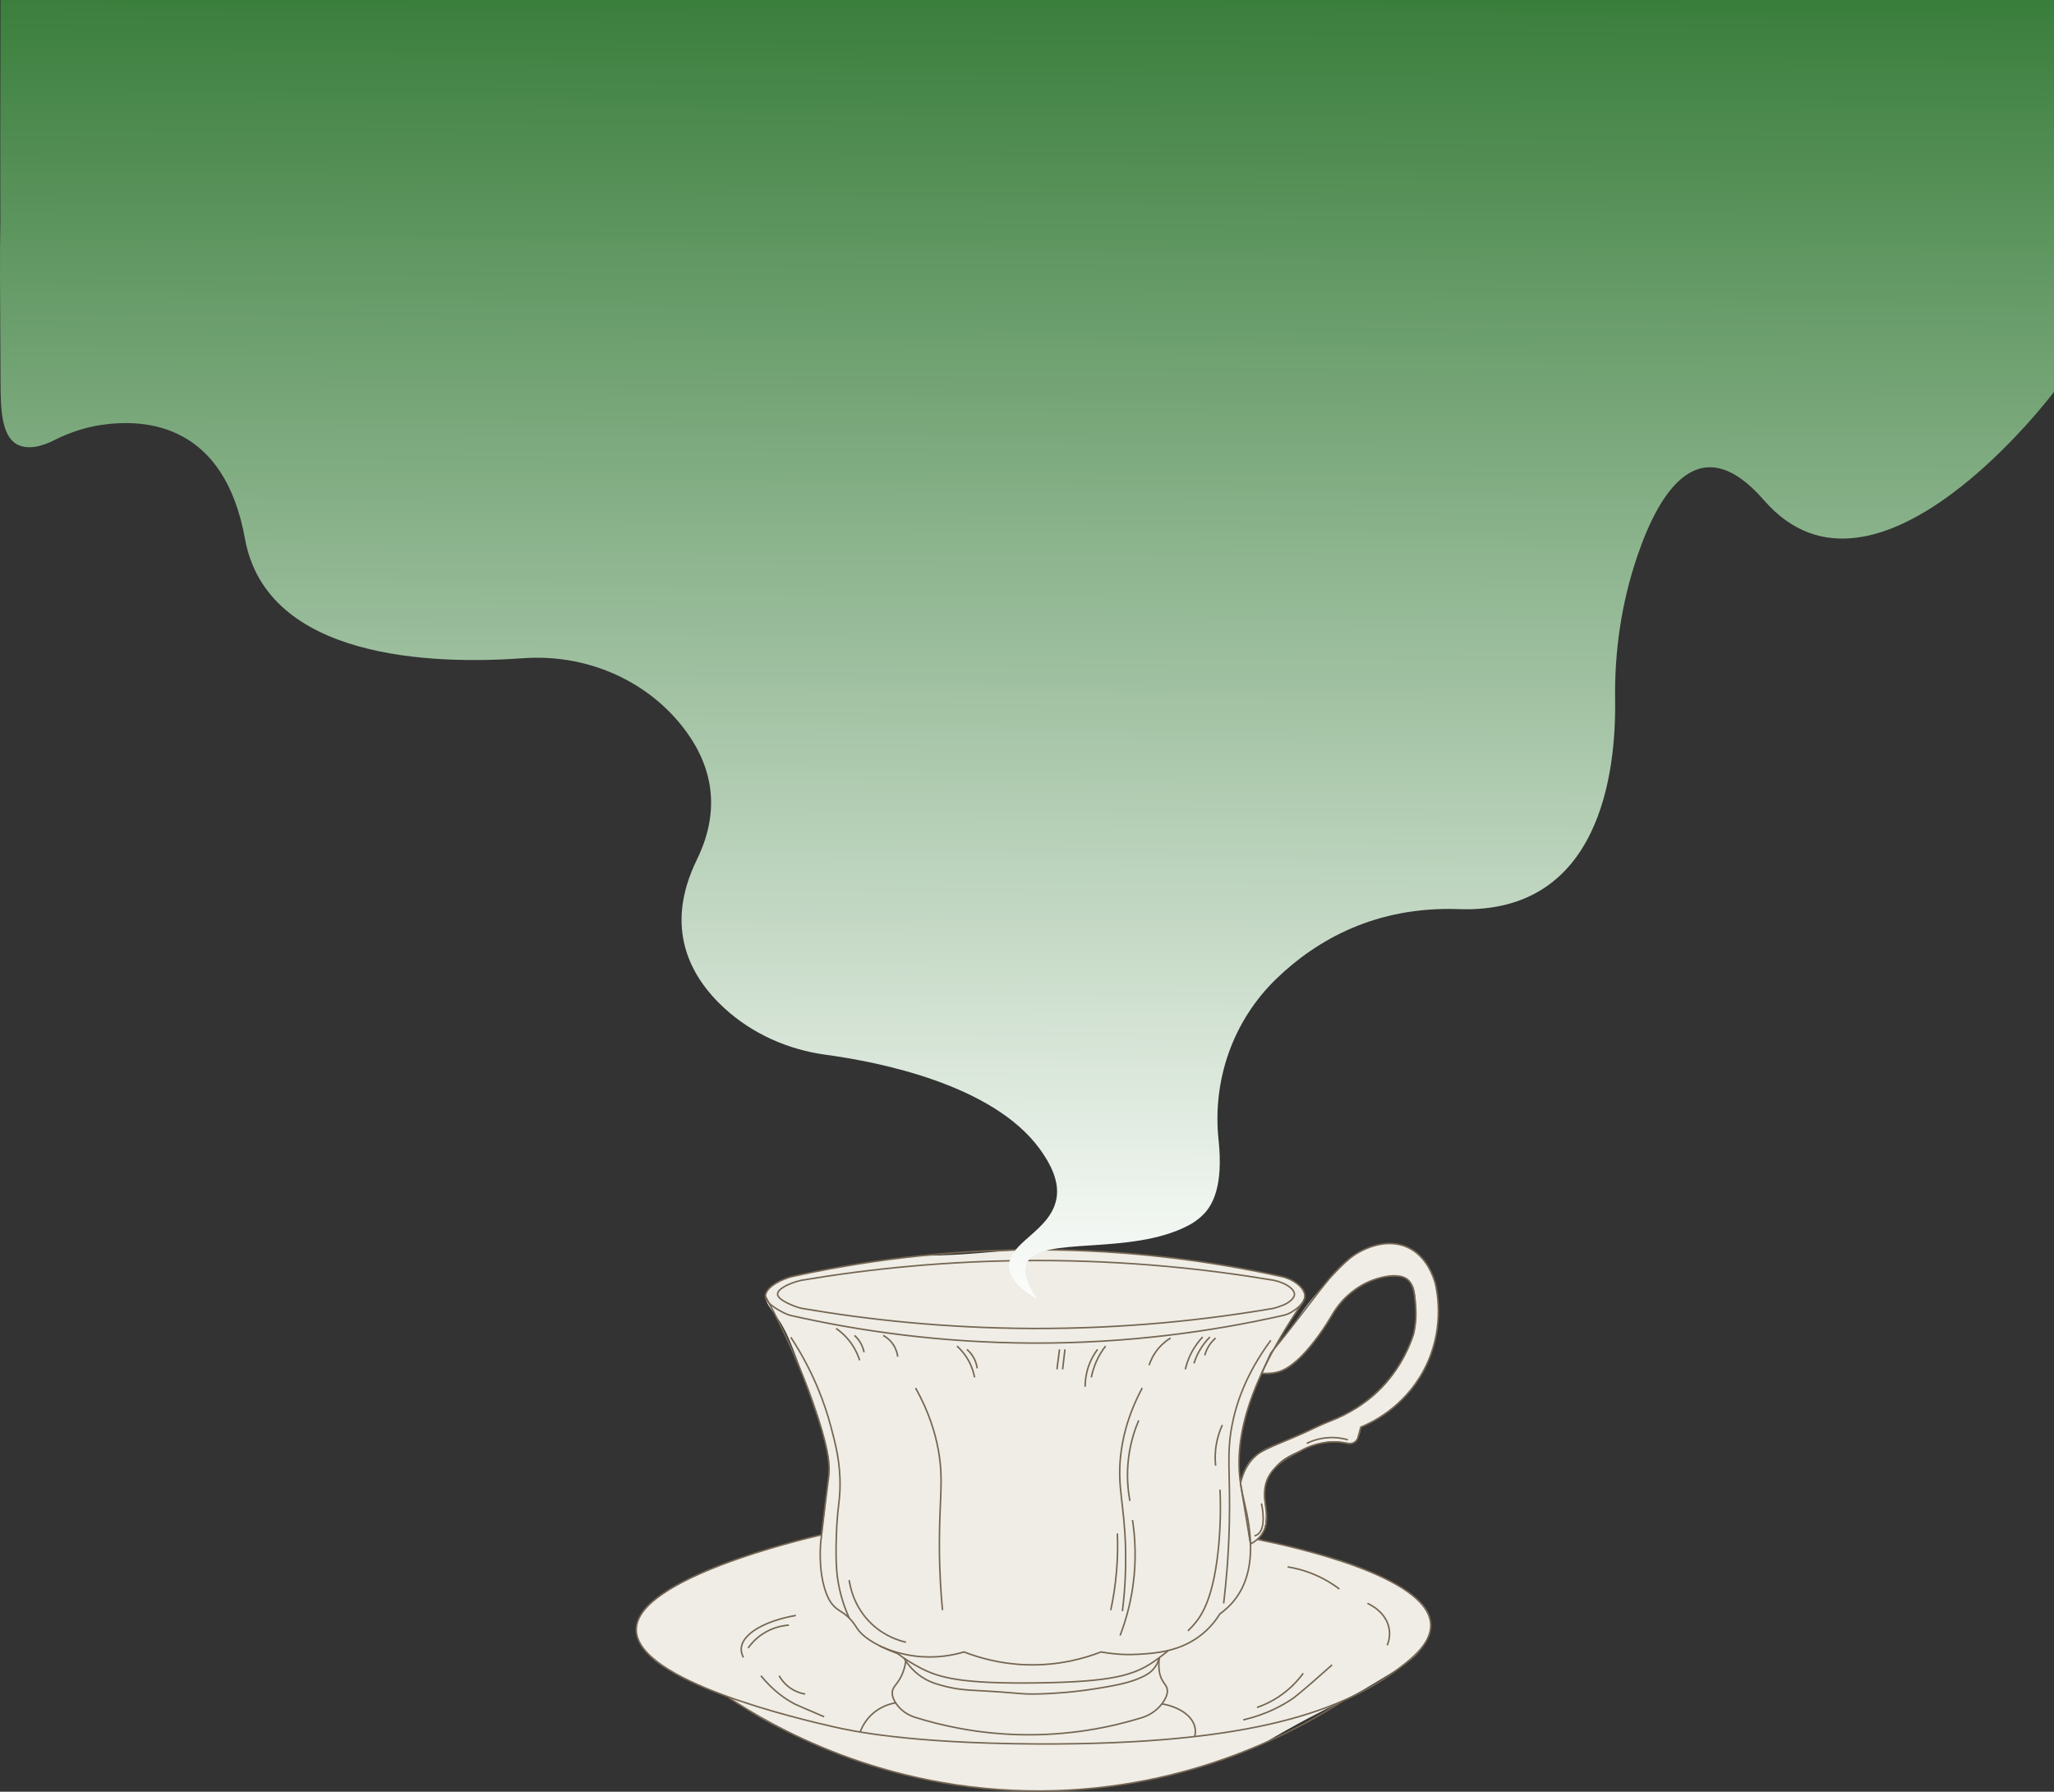 <?xml version="1.0" encoding="UTF-8"?>
<svg id="Layer_1" data-name="Layer 1" xmlns="http://www.w3.org/2000/svg" xmlns:xlink="http://www.w3.org/1999/xlink" viewBox="0 0 1350.55 1178.03">
  <rect x="0" y="0" width="1350.55" height="1178.03" fill="#333333" stroke="none"/>
  <defs>
    <style>
      .cls-1 {
        fill: url(#linear-gradient);
      }

      .cls-1, .cls-2 {
        stroke-width: 0px;
      }

      .cls-2 {
        fill: #efede6;
      }

      .cls-3 {
        fill: none;
        stroke: #756653;
        stroke-miterlimit: 10;
      }
    </style>
    <linearGradient id="linear-gradient" x1="671.54" y1="866.61" x2="676.15" y2="-1" gradientUnits="userSpaceOnUse">
      <stop offset="0" stop-color="#fff"/>
      <stop offset="1" stop-color="#3a7e3c"/>
    </linearGradient>
  </defs>
  <path class="cls-2" d="m829.57,902.9c1.88.18,4.76.28,8.15-.35,4-.74,14.42-3.55,31.4-27.19,10.23-14.24,8.49-16.07,15.83-22.85,3.59-3.31,11.87-10.77,24.64-12.89,4.86-.81,8.99-.61,11.79-.3,1.61.48,4,1.46,5.95,3.62,2.22,2.46,2.88,5.35,3.32,10.09.72,7.66,1.3,13.91-.83,22.56-1.39,5.63-3.26,9.54-5.08,13.29-2.86,5.9-8.63,17.49-20.76,28.24-7.38,6.53-14.5,10.25-19.19,12.69-3.11,1.62-4.63,2.21-15.28,6.89,0,0-4.75,2.08-19.22,8.51-22.22,9.87-25.92,11.77-29.16,16.34-3.51,4.95-4.87,10.08-5.47,13.67,2.2,13.32,4.4,26.63,6.6,39.95,1.81-.87,4.91-2.67,7.18-6.13,1.25-1.91,2.32-4.44,2.8-9.71.82-8.99-1.45-10.87-1.02-17.36.58-8.78,5.38-15.09,6.77-16.85,4.54-5.79,9.81-8.19,15.96-10.98,4.81-2.18,19.98-9.07,29.12-5.72.99.36,4.01,1.62,6.61.33,1.64-.81,2.5-2.33,3.23-3.61.68-1.2,1.76-3.51,1.89-6.83,6.38-2.64,28.42-12.69,41.62-37.79,11.03-20.97,9.69-40.68,8.81-48.12-.14-3.67-.87-9.95-4.34-16.73-1.81-3.53-5.34-10.44-13.15-14.68-10.66-5.8-21.79-2.55-25.66-1.41-6.99,2.04-11.92,5.6-14.68,7.92-18.14,17.82-27.1,28.94-31.92,36-1.78,2.61-3.87,5.93-7.79,11.11-6.04,7.97-8.98,10.5-12.64,16.6-2.77,4.62-4.45,8.78-5.46,11.71Z"/>
  <path class="cls-2" d="m540.2,1009.1c-23.42,5.42-42.07,11.28-55.42,15.94-10.47,3.65-16.7,6.43-29.15,11.98,0,0-12.11,5.39-25.16,14.81-2.53,1.83-6.59,4.89-9.39,10.3-.92,1.77-2.67,5.14-2.72,9.45-.1,7.61,5.17,13.14,9.02,17.19,4.7,4.94,9.08,7.39,17.19,11.91,1.84,1.03,8.21,4.53,17.16,8.26,8.39,3.5,11.02,3.84,17.28,7.16,5.83,3.09,9.7,6.04,11.18,7.13,6.52,4.79,19.72,12.45,48.98,25.06,28.55,12.11,76.46,28.2,137.57,29.19,69.95,1.13,124.18-18.05,153.86-31.08,21.25-12.67,38.91-21.68,51.43-27.68,9.24-4.43,17.68-9.59,34.55-19.91,8.62-5.27,18.13-11.34,22.3-22.72,1.04-2.84,2.04-5.59,1.87-9.11-.73-15.19-22.35-25.38-37.7-32.62-13.3-6.27-24.47-9.41-40.25-13.77-13.28-3.67-24.44-6.11-32.19-7.67-1.05-.6-2.46-1.16-3.91-.8-2.21.55-2.86,2.82-3.82,2.7-2-.26-2.12-9.25-2.12-9.25,0-13.54-3.48-12.56-5.09-30.37-.65-7.15-1.62-18.7.75-33.08,2.07-12.6,5.73-21.42,10.47-32.85,0,0,5.65-13.62,15.66-31.11,2.4-4.2,3.6-6.29,5.33-8.88,2.86-4.28,4.39-5.9,6.7-10.04,2.5-4.46,3.73-6.75,3.2-9.29-.29-1.4-1.22-3.45-5.79-6.38-4.85-3.11-9.43-4.4-18.81-6.29-6.13-1.24-9.25-1.71-16.85-3.07-7.72-1.39-12.21-2.29-15.06-2.82-15.4-2.9-33.43-4.74-40.75-5.49-41.11-4.19-78.65-4.2-78.65-4.2-25.71,0-42.87,3.87-75.76,3.87,0,0-23.45,1.63-64.87,9.53-22.75,4.34-35.7,7.89-37.59,15.84-1.23,5.16,2.97,8.98,8.68,17.27,6.13,8.89,11.41,24.04,21.96,54.32,7.47,21.44,11.2,32.35,10.87,42.06-.21,6.32-1.5,17.62-2.19,23.69-.99,8.68-2,15.85-2.75,20.83Z"/>
  <path class="cls-3" d="m540.2,1009.1c-12.26,2.83-122.04,28.76-121.85,62.47.2,33.97,108.52,58.9,129.19,63.66,12.01,2.77,49.94,10.99,133.79,11.4,144.44.71,202.95-22.88,238.98-50.04,11.45-8.63,20.92-17.84,20.43-28.6-1.46-31.71-90.64-51.16-114.06-55.88"/>
  <path class="cls-3" d="m479.01,1116.11c27.25,18.05,101.17,61.85,205.13,61.43,99.79-.4,171.12-41.32,198.77-59.22"/>
  <path class="cls-3" d="m526.86,841.79c-9.4,2.25-15.81,6.09-15.57,9.26.25,3.35,7.98,6.47,10.6,7.53,1.96.79,3.69,1.28,4.98,1.6,42.95,7.4,94.43,13.11,152.68,13.28,60.53.18,113.87-5.67,158.04-13.28,1.47-.38,3.68-1.13,6.38-2.17,1.91-.74,6.9-3.63,7.15-6.77.27-3.4-5.11-7.64-13.53-9.45-43.63-7.36-95.99-13.01-155.23-13.02-59.36,0-111.8,5.65-155.49,13.02Z"/>
  <path class="cls-3" d="m519.55,839.59c-9.82,3.09-16.5,8.36-16.26,12.71.26,4.6,8.32,8.89,11.06,10.34,2.05,1.09,3.85,1.76,5.2,2.19,44.83,10.16,98.57,18,159.36,18.23,63.18.24,118.86-7.79,164.96-18.23,1.63-.37,4.04-1.16,6.66-2.98,1.89-1.31,7.2-4.99,7.46-9.29.29-4.67-5.34-10.49-14.12-12.97-45.54-10.11-100.19-17.87-162.03-17.88-61.95-.01-116.7,7.76-162.3,17.88Z"/>
  <path class="cls-3" d="m595.55,1092.26c-.34,2.55-1.14,6.33-3.23,10.38-2.51,4.85-4.74,5.97-5.45,8.85-.47,1.91-.25,4.53,2.04,8.1,2.94,4.6,7.54,7.89,12.75,9.52,17.21,5.4,40.42,10.64,68.11,11.4,33.62.92,61.49-5.12,80.93-11.13,5.93-1.83,11.13-5.59,14.48-10.81,2.54-3.96,2.71-6.69,2.13-8.62-.74-2.43-2.66-3.54-4.17-7.53-1.51-4-1.26-9.48-.96-11.91"/>
  <path class="cls-3" d="m594.29,1090.13c2.33,3.83,6.81,9.92,14.53,14.12,3.55,1.93,6.63,2.83,9.94,3.78,9.61,2.76,17.41,3.16,21.38,3.36,32.6,1.72,29.58,2.63,41.87,2.38,4.32-.09,14.9-.41,28.26-2.04,4.44-.54,7.53-1.03,11.16-1.6,16.09-2.53,22.19-4.45,26.97-6.4,5.34-2.18,8.62-4.23,11.06-7.66,1.69-2.38,2.49-4.73,2.9-6.33"/>
  <path class="cls-3" d="m588.9,1119.59c-2.84.48-9.99,2.07-16.21,8.16-4.14,4.05-6.15,8.42-7.12,11.04"/>
  <path class="cls-3" d="m763.97,1120.26c11.63,2.02,20.35,8.11,21.79,15.78.28,1.49.35,3.41-.23,5.74"/>
  <path class="cls-3" d="m503.3,852.3c15.07,27.66,24.76,51.63,30.97,69.15,10.65,30.05,10.9,40.67,10.89,44.6,0,5.69-.54,4.34-5.45,47.32,0,0-2.12,18.6,3.4,33.7.88,2.41,2.22,5.95,5.45,9.19,2.68,2.69,4.52,3.02,7.83,5.79,4.17,3.48,6.14,7.02,7.23,8.66,2.91,4.35,9.64,10.22,26.64,16.53,3.6,2.72,8.93,6.4,15.83,9.87,11.56,5.82,25.72,10.16,77.11,9.36,47.47-.74,62.2-4.86,75.4-13.96,3.6-2.48,7.8-5.7,9.61-7.35"/>
  <path class="cls-3" d="m519.97,879.23c15.17,23.15,22.48,44.21,26.21,58.21,3.33,12.51,6.56,24.65,6.13,41.02-.27,10.21-1.73,13.08-2.38,30.81-.7,19.07.59,27.26,1.02,29.96,1.73,10.79,4.99,19.25,7.4,24.59"/>
  <path class="cls-3" d="m578.5,1082.18c5.51,2.56,13.68,5.58,23.94,6.76,13.66,1.57,24.8-.83,31.4-2.81,9.22,3.6,23.3,7.83,40.85,8.43,21.86.74,39.18-4.49,49.28-8.43,10.28,1.88,18.84,1.89,24.77,1.53,10.88-.66,27.63-1.67,41.85-13.34,5.72-4.69,9.36-9.74,11.51-13.21,2.85-2.03,6.84-5.31,10.47-10.21,17.06-23.06,7.01-56.41,4.34-68.68-5.67-26.05-3.09-63.44,39.99-126.42"/>
  <path class="cls-3" d="m602.01,912.6c9.2,16.38,13.12,30.6,14.98,40.85,3.61,19.91.66,31.73.68,61.96.01,18.21,1.09,33.17,2.04,43.23"/>
  <path class="cls-3" d="m736.48,1075.32c3.3-8.59,6.68-19.74,8.51-33.02,2.39-17.34,1.3-32.18-.34-42.89"/>
  <path class="cls-3" d="m781.08,1072.26c1.23-1.16,3.07-3.01,5.07-5.47,4.1-5.05,12.34-16.95,15.35-52.74.73-8.66,1.3-20.48.68-34.61"/>
  <path class="cls-3" d="m835.55,881.28c-16.67,22.53-22.91,42.3-25.53,56.17-3.69,19.52-.93,31.12-1.7,64.34-.52,22.45-2.33,40.67-3.74,52.43"/>
  <path class="cls-3" d="m558.35,1038.89c.62,4.3,3.1,17.74,14.73,28.77,8.66,8.21,18.12,11.05,22.64,12.09"/>
  <path class="cls-3" d="m549.76,873.45c2.64,1.82,6.45,4.91,9.87,9.7,3.05,4.26,4.7,8.34,5.62,11.23"/>
  <path class="cls-3" d="m561.84,878.04c1.12.99,2.61,2.55,3.91,4.77,1.45,2.46,2.08,4.75,2.38,6.3"/>
  <path class="cls-3" d="m580.74,878.04c1.54.84,4.65,2.82,6.98,6.64,1.77,2.91,2.34,5.67,2.55,7.32"/>
  <path class="cls-3" d="m629.25,885.02c2.15,1.95,5.15,5.12,7.66,9.7,2.32,4.24,3.39,8.15,3.91,10.89"/>
  <path class="cls-3" d="m635.76,887.23c1.22,1.04,3.06,2.86,4.55,5.62,1.48,2.72,2,5.22,2.21,6.81"/>
  <line class="cls-3" x1="694.95" y1="900.34" x2="696.65" y2="887.23"/>
  <line class="cls-3" x1="698.69" y1="900.34" x2="700.23" y2="887.23"/>
  <path class="cls-3" d="m713.5,911.74c0-3.03.33-7.35,1.87-12.26,1.75-5.57,4.36-9.68,6.3-12.26"/>
  <path class="cls-3" d="m717.59,905.62c.54-2.86,1.5-6.45,3.23-10.38,1.93-4.37,4.21-7.77,6.13-10.21"/>
  <path class="cls-3" d="m755.55,897.62c.88-2.71,2.66-6.99,6.3-11.23,2.77-3.23,5.68-5.33,7.83-6.64"/>
  <path class="cls-3" d="m779.37,900.34c.66-2.86,1.77-6.47,3.74-10.38,2.46-4.87,5.36-8.47,7.66-10.89"/>
  <path class="cls-3" d="m785.08,896.43c.72-2.34,1.8-5.16,3.49-8.17,2.28-4.07,4.88-7.1,6.98-9.19"/>
  <path class="cls-3" d="m792.14,891.15c.43-1.57,1.18-3.69,2.55-5.96,1.54-2.54,3.29-4.31,4.6-5.45"/>
  <path class="cls-3" d="m803.72,936.94c-1.42,3.06-2.99,7.26-3.91,12.43-1.03,5.76-.89,10.72-.51,14.3"/>
  <path class="cls-3" d="m748.74,933.87c-2.52,5.88-5.33,14.15-6.64,24.34-1.52,11.82-.44,21.78.85,28.6"/>
  <path class="cls-3" d="m738.01,1059.32c1.17-9.33,2.54-24.05,2.04-42.13-.77-27.93-5.3-38.75-3.32-58.98,1.06-10.84,4.23-26.72,14.3-45.62"/>
  <path class="cls-3" d="m730.35,1058.64c1.63-7.56,3.04-16.24,3.83-25.87.74-8.98.8-17.21.51-24.51"/>
  <path class="cls-3" d="m835.55,889.7c4.75-5.82,12.03-14.88,20.68-26.21,17.8-23.33,21.49-27.89,31.15-36,5.84-4.91,22.29-14.16,37.53-7.66,13.61,5.81,18.05,21.13,18.89,24.26,1.42,6.29,6.17,30.63-7.4,56.43-13.35,25.38-35.57,35.31-41.62,37.79-.63,2.28-1.26,4.55-1.89,6.83-.76,2.75-3.51,4.46-6.3,3.88-4.42-.92-10.44-1.5-17.34-.24-6.85,1.26-12.05,3.88-15.32,5.87-14.97,6.96-19.9,14.74-21.57,20.68-3.32,11.8,4.34,22.96-2.5,33.18-2.35,3.51-5.49,5.54-7.61,6.65-2.2-13.32-4.4-26.63-6.6-39.95,1.85-8.01,5.2-12.89,7.81-15.8,6.77-7.56,14.29-8.38,34.38-17.53,2.42-1.1,4.62-2.14,6.57-3.08,3.7-1.79,7.47-3.4,11.3-4.89,9.05-3.53,22.73-10.5,34.9-24.03,11.11-12.35,16.37-25.07,18.89-32.82.9-3.97,1.85-9.96,1.36-17.22-.44-6.52-.95-14.14-4.6-17.87-3.45-3.53-10.2-4.08-18.66-1.86-13.53,3.55-24.88,12.67-31.91,24.76-3.87,6.66-7.67,12.07-10.87,16.25-13.42,17.53-21.5,20.22-25.19,21.11-4.1.98-7.68.91-10.06.69,1.99-4.4,3.98-8.8,5.97-13.2Z"/>
  <path class="cls-3" d="m523.29,1062.13c-20.89,3.66-35.37,12.32-35.91,21.7-.09,1.64.22,3.61,1.44,5.93"/>
  <path class="cls-3" d="m491.89,1083.57c1.77-2.51,4.78-6.1,9.45-9.19,7-4.64,13.9-5.62,17.36-5.87"/>
  <path class="cls-3" d="m500.31,1101.79c8.21,10.06,16.25,15.46,22.21,18.55,0,0,2.28,1.18,19.4,8.43h0"/>
  <path class="cls-3" d="m512.31,1101.77c1,1.81,2.74,4.43,5.62,6.82,4.47,3.72,9.17,4.84,11.49,5.23"/>
  <path class="cls-3" d="m826.5,1122.64c4.96-1.72,12.07-4.87,19.26-10.72,5-4.07,8.62-8.29,11.14-11.74"/>
  <path class="cls-3" d="m817.44,1130.82c15.18-3.58,25.79-9.37,32.91-14.3,0,0,4.71-3.26,25.53-21.89h0"/>
  <path class="cls-3" d="m846.66,1030.21c4.77.77,10.94,2.22,17.73,5.11,6.97,2.96,12.4,6.49,16.31,9.45"/>
  <path class="cls-3" d="m899.12,1054.21c.98.41,12.47,5.46,14.3,16.85.74,4.62-.4,8.5-1.28,10.72"/>
  <path class="cls-3" d="m859.2,949.02c2.83-1.39,7.6-3.28,13.79-3.74,5.7-.43,10.34.52,13.28,1.36"/>
  <path class="cls-3" d="m824.82,1009.79c.71-.16,1.32-.42,1.84-.74,6.5-3.98,3.02-19.41,2.76-20.54"/>
  <path class="cls-1" d="m681.67,853.87c-14.66-8.32-17.89-15.64-18.19-20.74-.95-16.31,27.25-23.3,31.17-45.15,1.52-8.47-1.01-18.93-11.18-32.81-30.74-41.94-104.64-56.82-140.57-61.69-24.87-3.37-48.27-13.82-66.52-30.53-22.43-20.54-40.23-52.69-18.11-97.87,17.69-36.14,7.76-65.72-10.03-87.99-24.65-30.87-64.02-47.23-104.18-44.32-59.11,4.28-168.55,1.1-182.99-78.57-13.58-74.94-64.2-79.44-95.03-74.72-10.72,1.64-21.02,5.18-30.65,10.06-6.45,3.26-16.67,6.9-24.47,2.46C1.03,286.33.46,268.72.37,253.21.01,193.31-.17,163.35.21,149.36c.18-6.63-.08.89,0-70.81C.25,42.79.37,0,.37,0,.37,0,.37,0,.37,0h1350.19v257.66s-117.13,155.93-190.66,71.28c-41.87-48.2-68.35-7.32-83.38,36.83-10.37,30.44-15.02,62.42-14.55,94.48.69,46.89-9.5,140.84-102.75,137.49-54.5-1.96-93.33,20.15-119.75,45.56-28.9,27.8-42.43,67.04-38.23,106.29,3.16,29.56-3.59,42.56-10.08,48.99-3.58,3.55-7.06,5.72-9.64,7.08-38.41,20.2-97.04,6.72-106.14,24.38-1.88,3.66-2.57,10.44,6.3,23.83Z"/>
</svg>